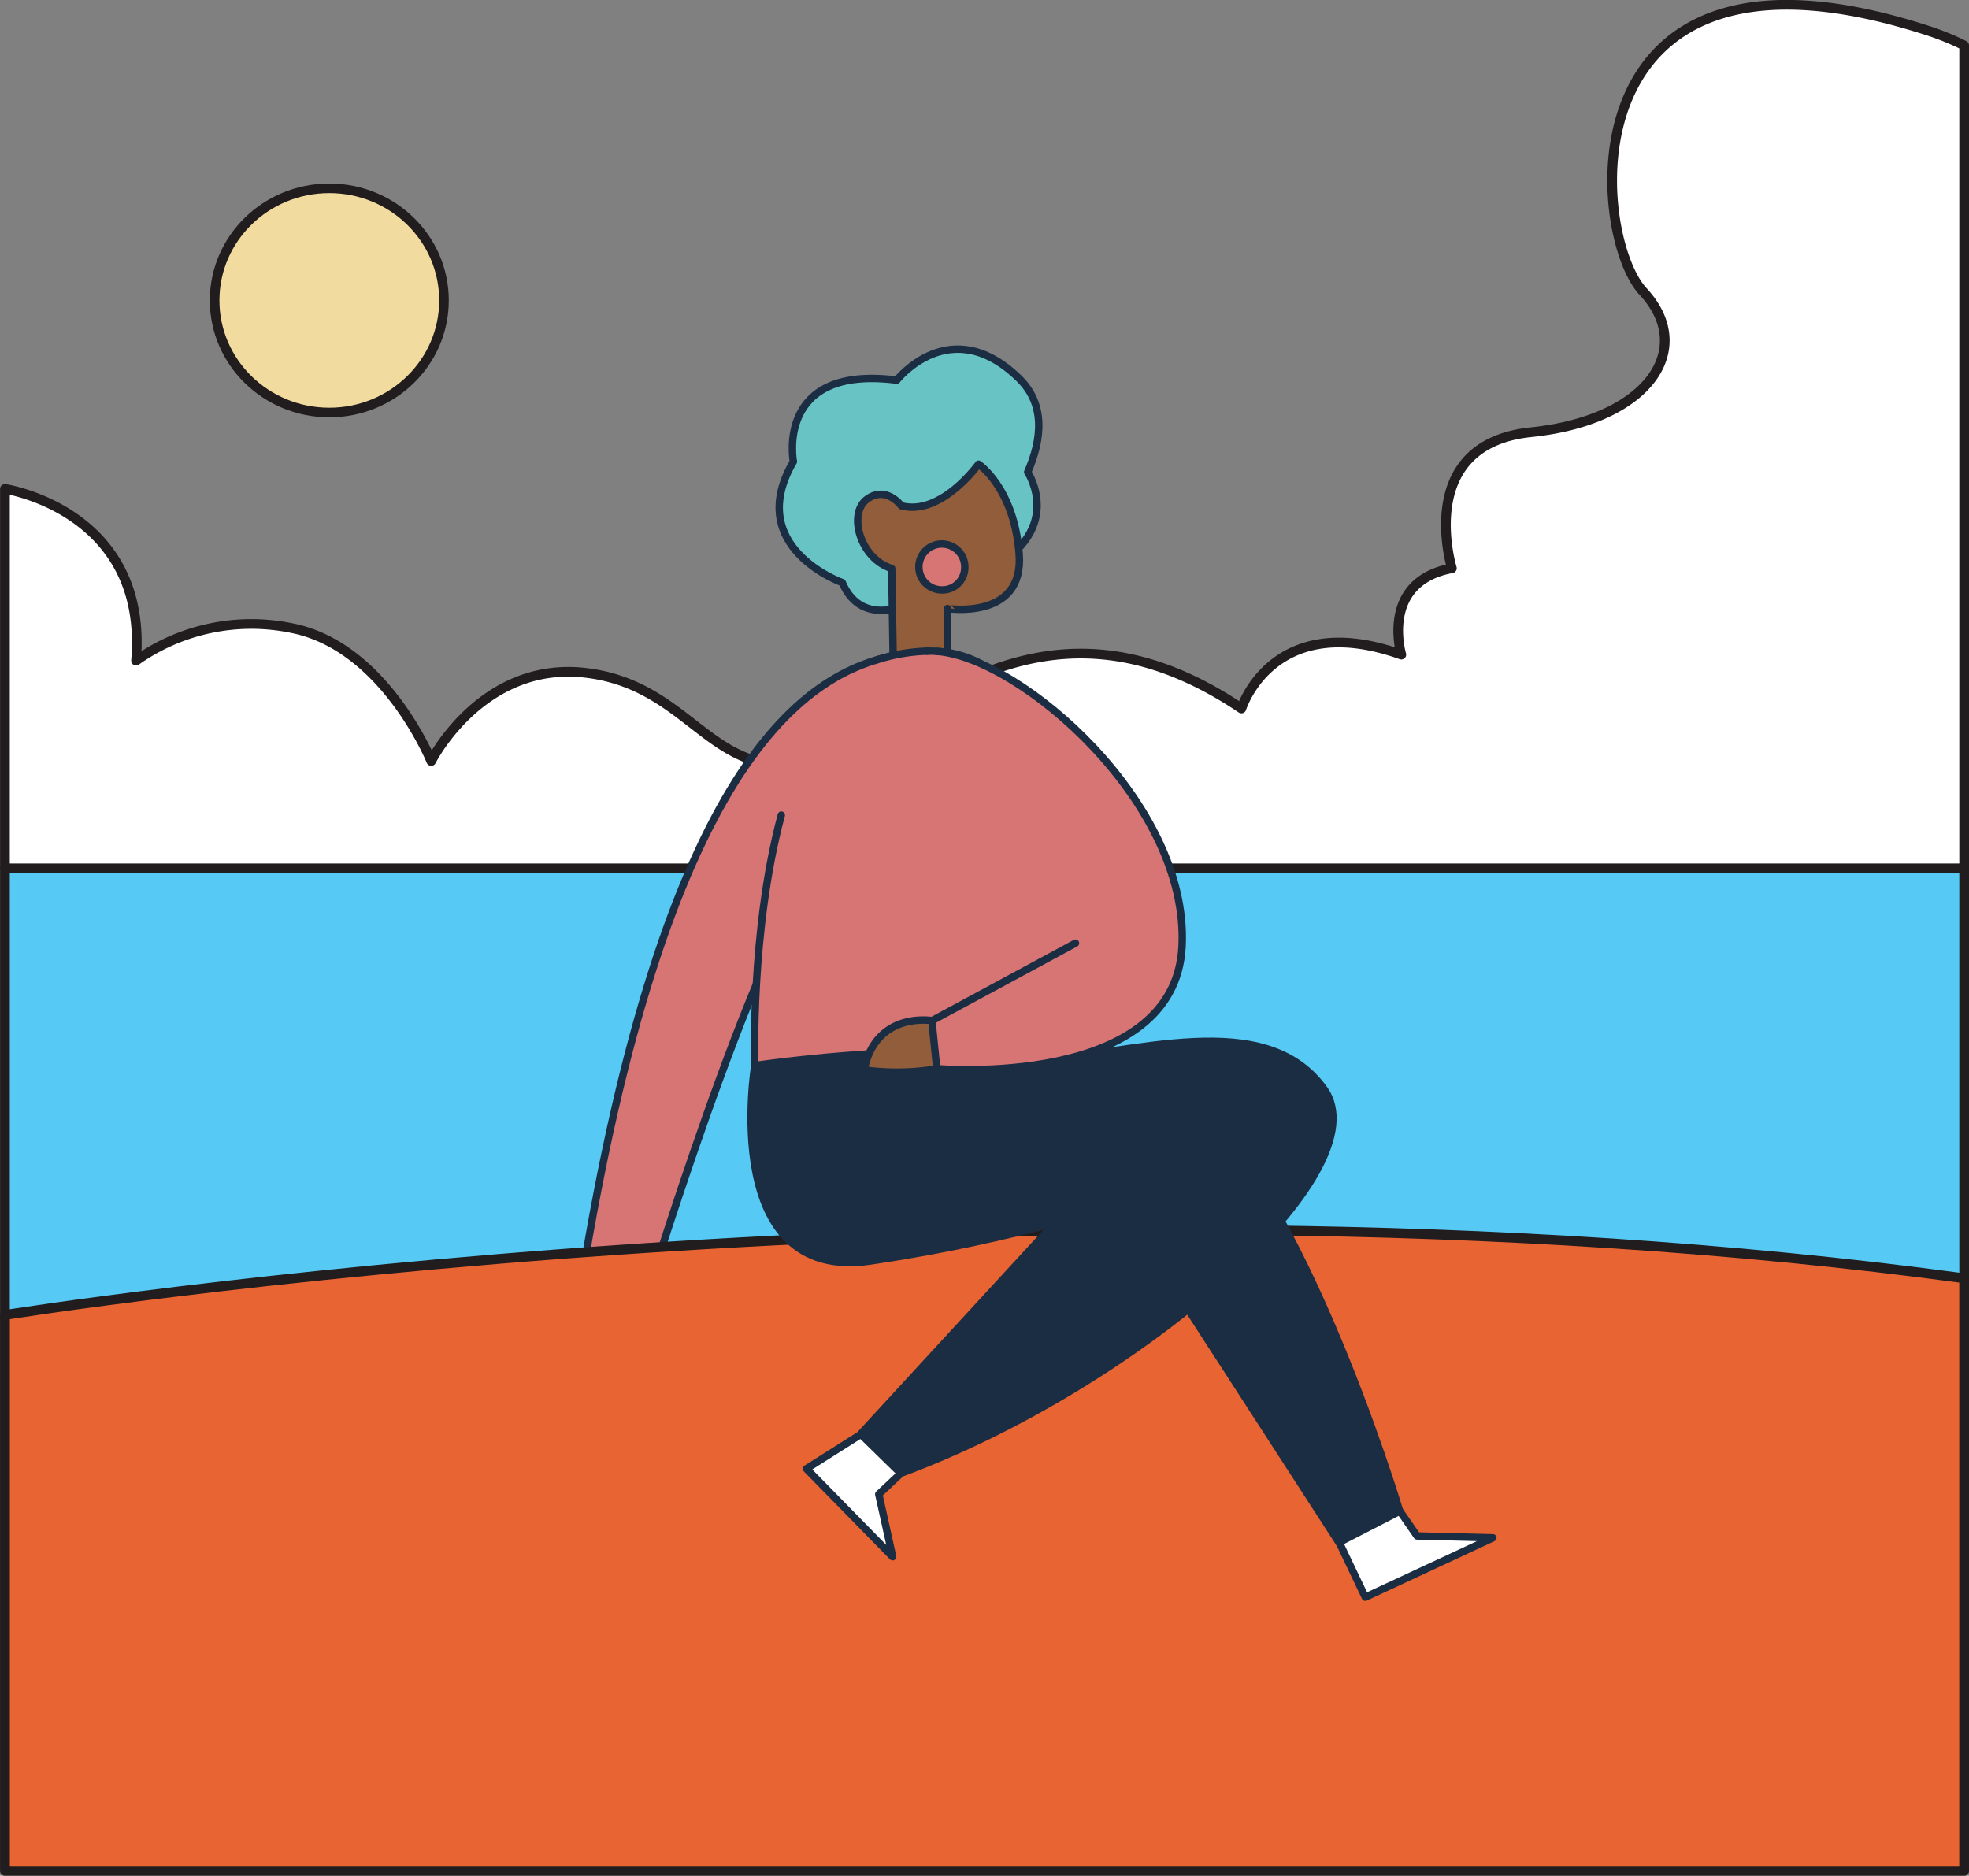 <svg xmlns="http://www.w3.org/2000/svg" viewBox="0 0 198.99 189.57"><rect x="0" y="0" width="198.99" height="189.57" fill="#808080" stroke="none"/><defs><style>.f09e0fae-1ca0-45a1-be82-887d717abb82{fill:#56c9f5;stroke-width:0.98px;}.e2919314-7070-411c-a949-2edef867f682,.f09e0fae-1ca0-45a1-be82-887d717abb82,.f15a7010-aa4b-468b-a0c2-f1c9786dd5a9,.fc3fc235-473a-41b5-b0c0-7d7bfd8b7b1c{stroke:#211c1d;}.ac62e2eb-1d9e-4709-a43a-7c6966ae0769,.b2c34976-9d0c-4cfa-b2e4-29db19cae953,.b601a5d1-45a0-41ea-adb0-b01aca5aed20,.e15d94f0-9ac8-4398-acd3-d2a827fb1756,.e2919314-7070-411c-a949-2edef867f682,.f09e0fae-1ca0-45a1-be82-887d717abb82,.f15a7010-aa4b-468b-a0c2-f1c9786dd5a9,.f185b278-baad-480a-9c1e-1ca01eeca5c0,.f9a7fc8d-7f53-4562-965b-71c7021d0373,.fc3fc235-473a-41b5-b0c0-7d7bfd8b7b1c{stroke-linecap:round;stroke-linejoin:round;}.b2c34976-9d0c-4cfa-b2e4-29db19cae953,.fc3fc235-473a-41b5-b0c0-7d7bfd8b7b1c{fill:#fff;}.fc3fc235-473a-41b5-b0c0-7d7bfd8b7b1c{stroke-width:0.98px;}.f15a7010-aa4b-468b-a0c2-f1c9786dd5a9{fill:#f2db9f;stroke-width:0.97px;}.ac62e2eb-1d9e-4709-a43a-7c6966ae0769,.e08d2852-043a-4a2d-ae83-61cbbb535ee6{fill:#d77574;}.ac62e2eb-1d9e-4709-a43a-7c6966ae0769,.b2c34976-9d0c-4cfa-b2e4-29db19cae953,.b601a5d1-45a0-41ea-adb0-b01aca5aed20,.e15d94f0-9ac8-4398-acd3-d2a827fb1756,.f185b278-baad-480a-9c1e-1ca01eeca5c0,.f9a7fc8d-7f53-4562-965b-71c7021d0373{stroke:#1b2d42;stroke-width:0.75px;}.e2919314-7070-411c-a949-2edef867f682{fill:#e86433;stroke-width:0.99px;}.e15d94f0-9ac8-4398-acd3-d2a827fb1756{fill:#68c3c5;}.f185b278-baad-480a-9c1e-1ca01eeca5c0{fill:#915d3a;}.f9a7fc8d-7f53-4562-965b-71c7021d0373{fill:none;}.b601a5d1-45a0-41ea-adb0-b01aca5aed20{fill:#1b2d42;}</style></defs><g id="e4eb09e6-42ed-4df4-819a-47375fa7bb57" data-name="Layer 2"><g id="a3b49b6f-a34f-4839-bebd-24dea881ce18" data-name="OBJECTS"><rect class="f09e0fae-1ca0-45a1-be82-887d717abb82" x="0.5" y="87.76" width="198" height="45.49"/><path class="fc3fc235-473a-41b5-b0c0-7d7bfd8b7b1c" d="M198.5,4.59a26.4,26.4,0,0,0-3.59-1.47c-36.87-12-34.25,20.54-28.86,26.34s.55,13-11.32,14.22-8,13.75-8,13.75c-7.32,1.37-5.11,8.73-5.11,8.73-13-4.65-16.16,5.44-16.16,5.44C103.78,57,90.52,75.68,81.11,77.13S69.67,69.23,59.18,68s-15.6,8.91-15.6,8.91-4.7-11.59-14.09-13.43a20.17,20.17,0,0,0-15.74,3.29C15,51.58.5,49.41.5,49.41V87.76h198Z"/><ellipse class="f15a7010-aa4b-468b-a0c2-f1c9786dd5a9" cx="33.28" cy="30.36" rx="11.59" ry="11.33"/><path class="ac62e2eb-1d9e-4709-a43a-7c6966ae0769" d="M91,66.16C79.62,67.91,66,80.69,58,134.42l6,.92S74.33,100.71,81.5,89Z"/><path class="e2919314-7070-411c-a949-2edef867f682" d="M.5,132.9s103.14-16.58,198-3.71v59.89H.5Z"/><path class="e15d94f0-9ac8-4398-acd3-d2a827fb1756" d="M92.51,60.74s-5.3,3.07-7.39-1.86c0,0-10-3.54-4.94-12.23,0,0-1.88-9.81,10.45-8.23,0,0,5.42-6.93,12.35-.18,2.69,2.62,2.33,6.14.88,9.47,0,0,4.11,6.2-4.81,10.33Z"/><path class="f185b278-baad-480a-9c1e-1ca01eeca5c0" d="M95.76,68v-6.5S103.51,62.71,103,56s-4.11-9.09-4.11-9.09-3.76,5.27-7.8,4.21c0,0-1.53-2.1-3.48-.66s-.7,6,2.51,7L90.29,68Z"/><path class="ac62e2eb-1d9e-4709-a43a-7c6966ae0769" d="M97.5,57.43a2.32,2.32,0,1,0-2.32,2.19A2.26,2.26,0,0,0,97.5,57.43Z"/><path class="e08d2852-043a-4a2d-ae83-61cbbb535ee6" d="M76.28,107.69S74.89,66.2,93.69,65.81s17.17,41.55,17.17,41.55S97.17,112.43,76.28,107.69Z"/><path class="f9a7fc8d-7f53-4562-965b-71c7021d0373" d="M93.69,65.81c18.8-.4,17.17,41.55,17.17,41.55s-13.69,5.07-34.58.33c0,0-.46-13.61,2.68-25.31"/><path class="f9a7fc8d-7f53-4562-965b-71c7021d0373" d="M88.47,66.74a18.22,18.22,0,0,1,5.22-.93"/><path class="b601a5d1-45a0-41ea-adb0-b01aca5aed20" d="M76.28,107.69s-3.62,22,11.7,19.75,25.07-5.93,25.35-5.53,22,34,22,34l6.13-3.17s-10.87-36.34-23.27-42.93S76.28,107.69,76.28,107.69Z"/><polygon class="b2c34976-9d0c-4cfa-b2e4-29db19cae953" points="137.98 161.42 135.34 155.88 141.47 152.72 143.21 155.23 150.87 155.42 137.98 161.42"/><path class="b601a5d1-45a0-41ea-adb0-b01aca5aed20" d="M103.16,107.42c11.56-.92,24.66-5.66,30.64,2.64S115.14,140,91,148.91l-4-4,21.69-23.57Z"/><polygon class="b2c34976-9d0c-4cfa-b2e4-29db19cae953" points="81.5 148.44 87 144.96 91.04 148.91 88.81 151.01 90.21 157.33 81.5 148.44"/><path class="f185b278-baad-480a-9c1e-1ca01eeca5c0" d="M94.18,103.14c-3.19-.34-6.11,1.11-6.85,5a24.82,24.82,0,0,0,7.34-.11l.76-2.07Z"/><path class="e08d2852-043a-4a2d-ae83-61cbbb535ee6" d="M94.67,65.83c8.49.63,25.52,15.35,24.79,29.81S94.67,108,94.67,108l-.49-4.84,14.51-7.84Z"/><path class="f9a7fc8d-7f53-4562-965b-71c7021d0373" d="M94.67,65.83c8.49.63,25.52,15.35,24.79,29.81S94.67,108,94.67,108l-.49-4.84,14.51-7.84"/></g></g></svg>